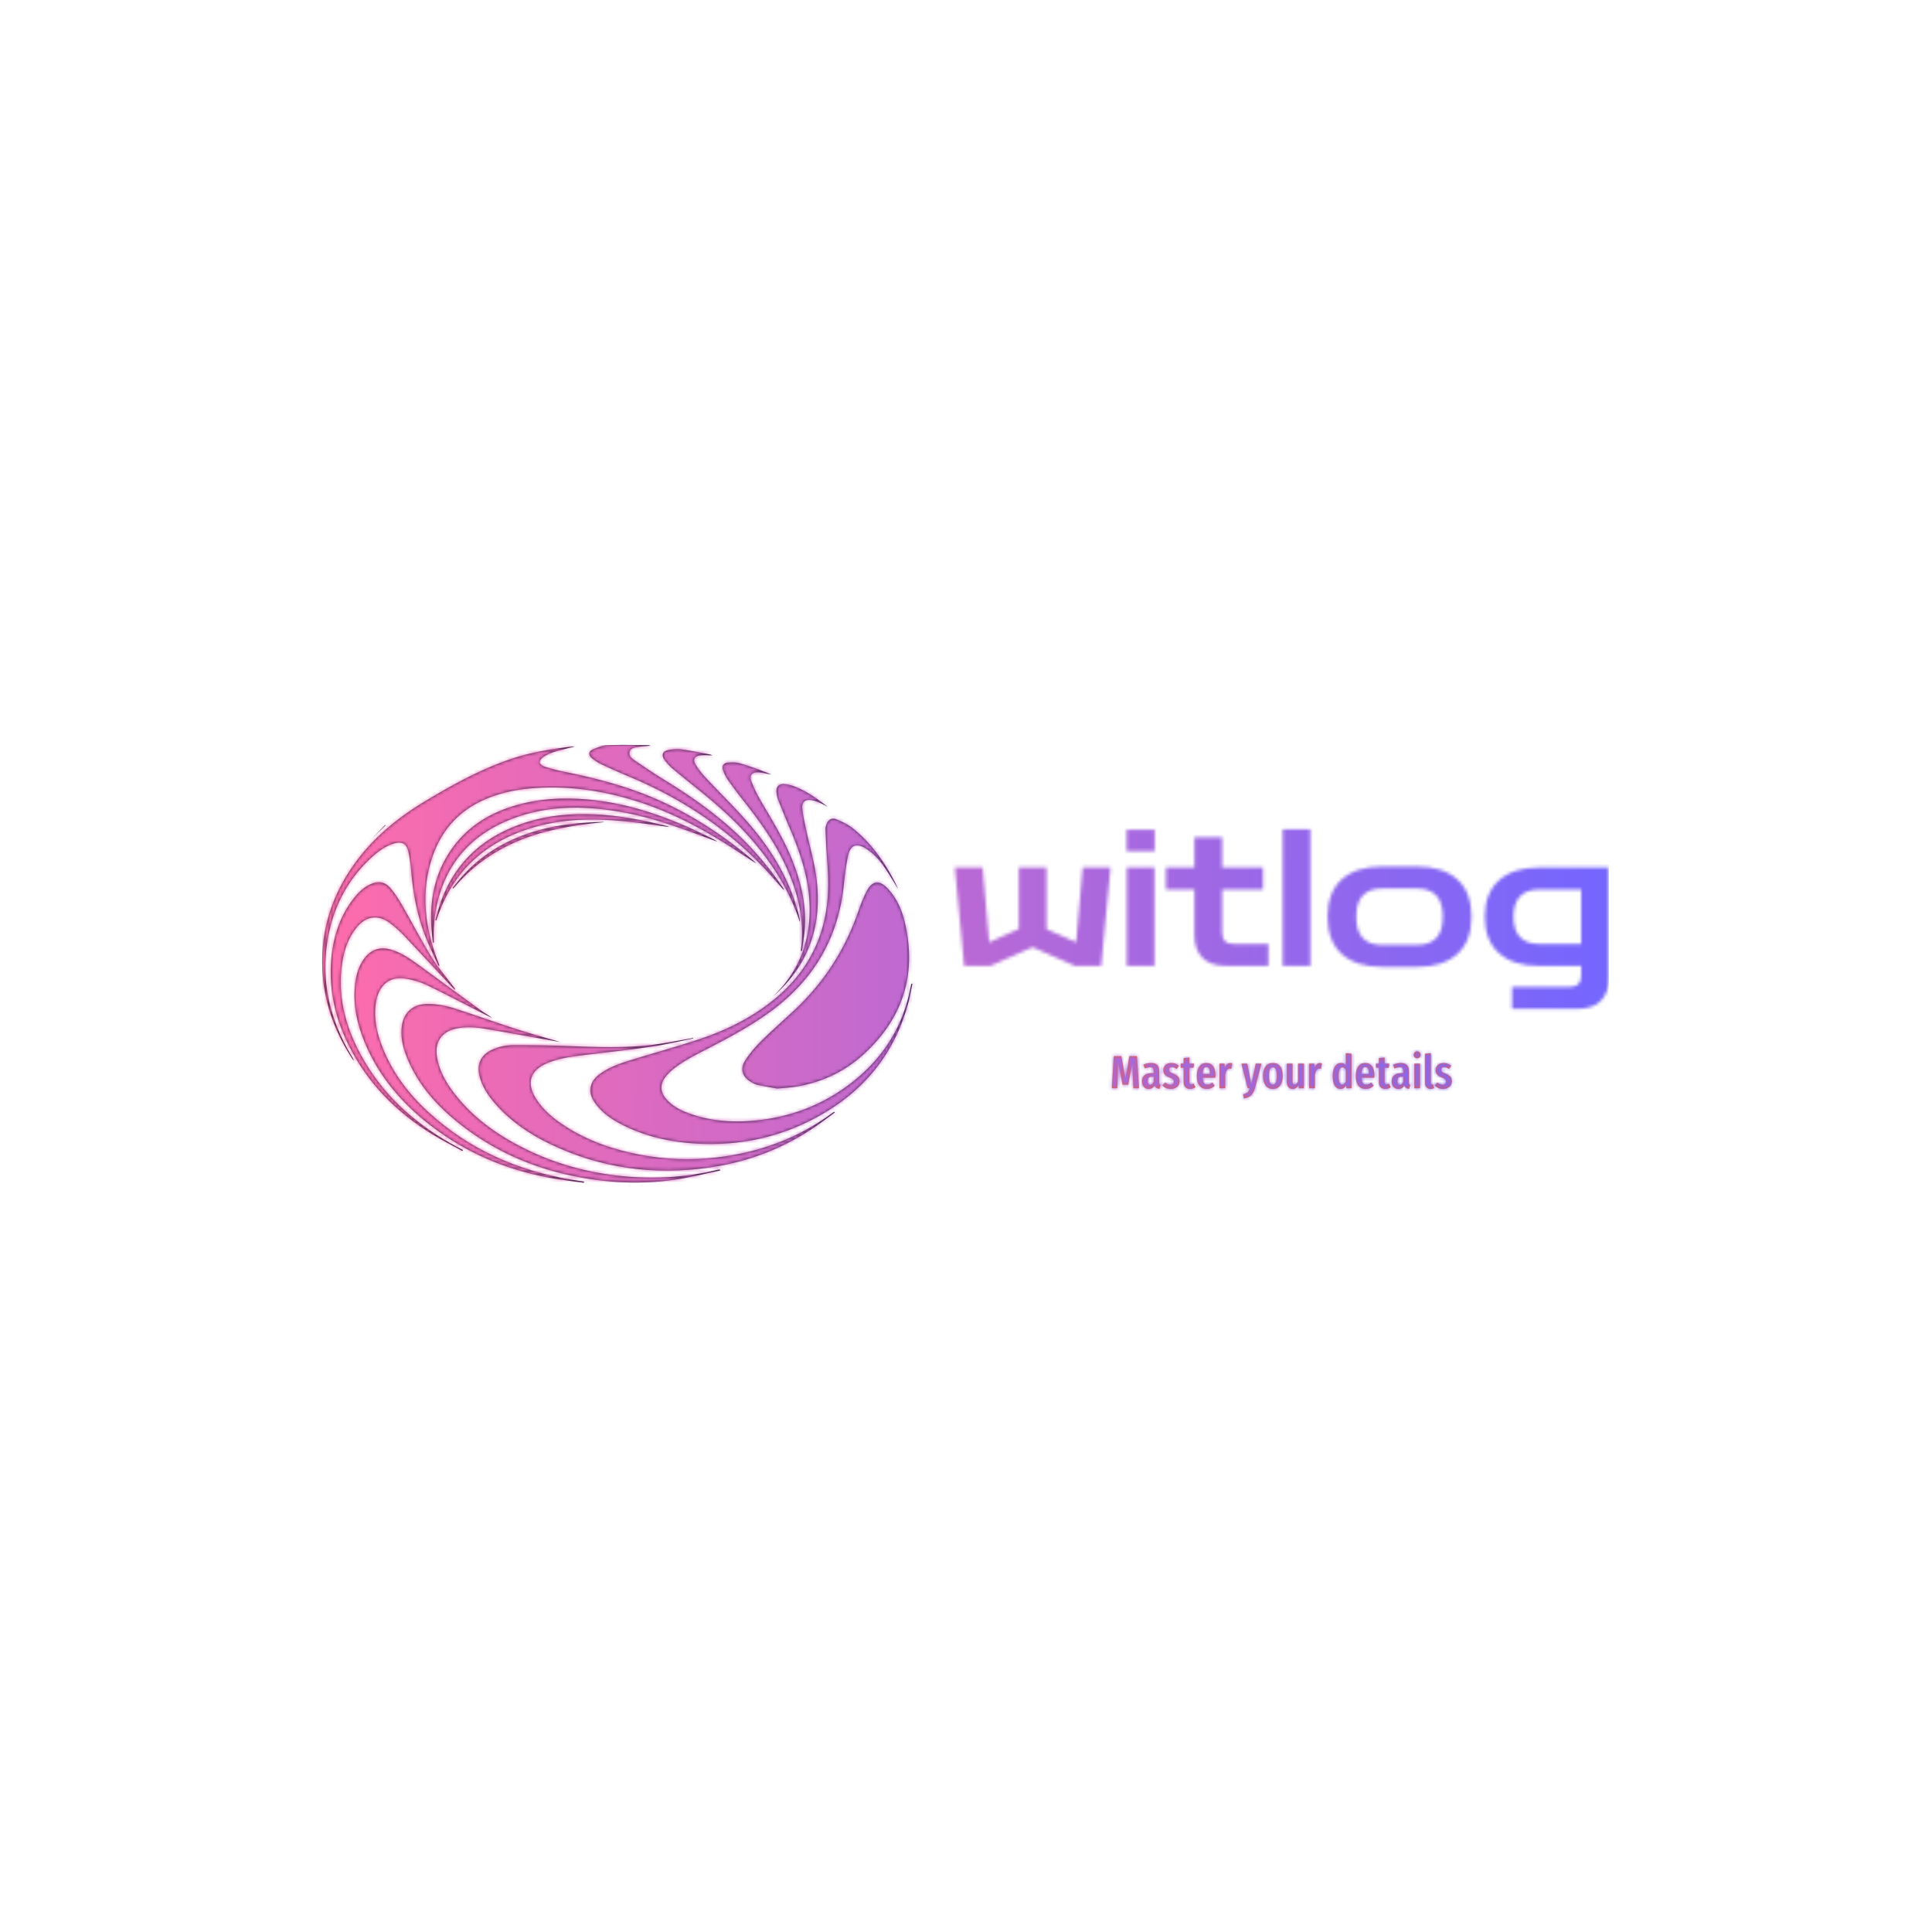 <svg xmlns="http://www.w3.org/2000/svg" xmlns:xlink="http://www.w3.org/1999/xlink" xmlns:svgjs="http://svgjs.dev/svgjs" version="1.1" viewBox="0 0 1500 1500"><rect width="1500" height="1500" fill="#ffffff"/><g transform="matrix(0.667,0,0,0.667,249.394,577.725)"><svg xmlns="http://www.w3.org/2000/svg" xmlns:xlink="http://www.w3.org/1999/xlink" viewBox="0 0 396 136" data-background-color="#ffffff" preserveAspectRatio="xMidYMid meet" height="515" width="1500"><g id="tight-bounds" transform="matrix(1,0,0,1,0.24,0.241)"><svg viewBox="0 0 395.52 134.601" height="134.601" width="395.52"><g><svg viewBox="0 0 778.031 264.776" height="134.601" width="395.52"><g transform="matrix(1,0,0,1,382.511,51.04)"><svg viewBox="0 0 395.52 162.696" height="162.696" width="395.52"><g id="textblocktransform"><svg viewBox="0 0 395.52 162.696" height="162.696" width="395.52" id="textblock"><g><svg viewBox="0 0 395.52 108.615" height="108.615" width="395.52"><g transform="matrix(1,0,0,1,0,0)"><svg width="395.52" viewBox="1.5 -35.75 171.14 47" height="108.615" data-palette-color="url(#58b0a23d-8a8a-4dac-89f2-ae5855b4a49c)"/></g></svg></g><g transform="matrix(1,0,0,1,94.925,134.256)"><svg viewBox="0 0 205.67 28.44" height="28.44" width="205.67"><g transform="matrix(1,0,0,1,0,0)"><svg width="205.67" viewBox="2 -39.65 365.16 50.5" height="28.44" data-palette-color="#ef5b2a"><path d="M29.05-34.55L31.25 0 25.2 0 24.6-14.6Q24.3-22.6 24.3-26L24.3-26 24.35-28.6 19.6-3.8 13.6-3.8 8.65-28.65Q8.7-27.15 8.7-24.05L8.7-24.05Q8.7-18.8 8.5-14.4L8.5-14.4 7.95 0 2 0 4.2-34.55 12.2-34.55 16.7-10.2 20.9-34.55 29.05-34.55ZM52.95-6.4Q52.95-5.1 53.3-4.48 53.65-3.85 54.45-3.45L54.45-3.45 53.2 0.65Q51.15 0.4 49.92-0.45 48.7-1.3 48.1-3.05L48.1-3.05Q45.8 0.75 41.65 0.75L41.65 0.75Q38.35 0.75 36.4-1.48 34.45-3.7 34.45-7.4L34.45-7.4Q34.45-11.7 37.12-13.95 39.8-16.2 44.9-16.2L44.9-16.2 46.95-16.2 46.95-18.05Q46.95-20.55 46.07-21.58 45.2-22.6 43.25-22.6L43.25-22.6Q40.9-22.6 37.4-21.3L37.4-21.3 36-25.3Q38-26.2 40.15-26.68 42.3-27.15 44.25-27.15L44.25-27.15Q52.95-27.15 52.95-18.35L52.95-18.35 52.95-6.4ZM43.3-3.7Q45.7-3.7 46.95-7L46.95-7 46.95-12.55 45.5-12.55Q42.95-12.55 41.77-11.4 40.6-10.25 40.6-7.85L40.6-7.85Q40.6-5.8 41.3-4.75 42-3.7 43.3-3.7L43.3-3.7ZM66.1-27.15Q70.8-27.15 74.05-24.05L74.05-24.05 71.7-20.7Q70.3-21.7 69.05-22.2 67.8-22.7 66.5-22.7L66.5-22.7Q65.05-22.7 64.22-21.93 63.4-21.15 63.4-19.8L63.4-19.8Q63.4-18.45 64.32-17.63 65.25-16.8 68.05-15.7L68.05-15.7Q71.5-14.35 73.15-12.5 74.8-10.65 74.8-7.55L74.8-7.55Q74.8-3.7 72.1-1.48 69.4 0.75 65.25 0.75L65.25 0.75Q62.55 0.75 60.27-0.23 58-1.2 56.3-2.95L56.3-2.95 59.3-6.25Q62.1-3.8 65-3.8L65-3.8Q66.65-3.8 67.6-4.67 68.55-5.55 68.55-7.1L68.55-7.1Q68.55-8.25 68.15-8.97 67.75-9.7 66.75-10.33 65.75-10.95 63.75-11.7L63.75-11.7Q60.3-13.05 58.82-14.85 57.35-16.65 57.35-19.45L57.35-19.45Q57.35-22.8 59.72-24.98 62.1-27.15 66.1-27.15L66.1-27.15ZM89.79-5L91.94-1.2Q89.49 0.75 86.19 0.75L86.19 0.75Q82.74 0.75 80.94-1.23 79.14-3.2 79.14-6.6L79.14-6.6 79.14-22 76.04-22 76.04-26.45 79.14-26.45 79.14-32.3 85.29-33.05 85.29-26.45 90.29-26.45 89.69-22 85.29-22 85.29-6.6Q85.29-4.2 87.34-4.2L87.34-4.2Q87.99-4.2 88.49-4.38 88.99-4.55 89.79-5L89.79-5ZM113.34-13.85Q113.34-13.4 113.19-11.3L113.19-11.3 99.54-11.3Q99.74-7.2 100.97-5.58 102.19-3.95 104.44-3.95L104.44-3.95Q105.99-3.95 107.24-4.48 108.49-5 109.94-6.15L109.94-6.15 112.49-2.65Q108.99 0.75 104.09 0.75L104.09 0.75Q98.89 0.75 96.12-2.85 93.34-6.45 93.34-13L93.34-13Q93.34-19.55 95.99-23.35 98.64-27.15 103.49-27.15L103.49-27.15Q108.14-27.15 110.74-23.78 113.34-20.4 113.34-13.85L113.34-13.85ZM107.34-15.3L107.34-15.65Q107.34-19.4 106.44-21.13 105.54-22.85 103.54-22.85L103.54-22.85Q101.69-22.85 100.72-21.18 99.74-19.5 99.54-15.3L99.54-15.3 107.34-15.3ZM129.29-27.1Q130.44-27.1 131.34-26.75L131.34-26.75 130.34-20.85Q129.34-21.1 128.49-21.1L128.49-21.1Q126.59-21.1 125.49-19.45 124.39-17.8 123.79-14.55L123.79-14.55 123.79 0 117.64 0 117.64-26.45 122.99-26.45 123.44-21.85Q125.29-27.1 129.29-27.1L129.29-27.1ZM162.68-26.45L155.68 0.1Q154.38 4.9 151.48 7.65 148.58 10.4 143.73 10.85L143.73 10.85 143.03 6.5Q146.18 5.85 147.76 4.42 149.33 3 150.23 0L150.23 0 147.93 0 141.23-26.45 147.48-26.45 151.88-4.1 156.58-26.45 162.68-26.45ZM174.98-27.15Q179.98-27.15 182.76-23.65 185.53-20.15 185.53-13.25L185.53-13.25Q185.53-6.65 182.73-2.95 179.93 0.75 174.98 0.75L174.98 0.75Q170.03 0.75 167.23-2.88 164.43-6.5 164.43-13.25L164.43-13.25Q164.43-19.95 167.23-23.55 170.03-27.15 174.98-27.15L174.98-27.15ZM174.98-22.5Q172.83-22.5 171.83-20.38 170.83-18.25 170.83-13.25L170.83-13.25Q170.83-8.2 171.83-6.08 172.83-3.95 174.98-3.95L174.98-3.95Q177.13-3.95 178.13-6.08 179.13-8.2 179.13-13.25L179.13-13.25Q179.13-18.3 178.13-20.4 177.13-22.5 174.98-22.5L174.98-22.5ZM208.23-26.45L208.23 0 202.88 0 202.58-3.35Q201.33-1.3 199.78-0.28 198.23 0.75 196.18 0.75L196.18 0.75Q193.28 0.75 191.6-1.3 189.93-3.35 189.93-6.65L189.93-6.65 189.93-26.45 196.08-26.45 196.08-7Q196.08-3.9 198.18-3.9L198.18-3.9Q199.38-3.9 200.33-4.83 201.28-5.75 202.08-7.45L202.08-7.45 202.08-26.45 208.23-26.45ZM225.58-27.1Q226.73-27.1 227.63-26.75L227.63-26.75 226.63-20.85Q225.63-21.1 224.78-21.1L224.78-21.1Q222.88-21.1 221.78-19.45 220.68-17.8 220.08-14.55L220.08-14.55 220.08 0 213.93 0 213.93-26.45 219.28-26.45 219.73-21.85Q221.58-27.1 225.58-27.1L225.58-27.1ZM253.27-37.7L259.42-37.05 259.42 0 253.97 0 253.67-3.05Q251.32 0.75 247.62 0.75L247.62 0.75Q243.52 0.75 241.35-2.93 239.17-6.6 239.17-13.2L239.17-13.2Q239.17-17.4 240.3-20.58 241.42-23.75 243.42-25.45 245.42-27.15 248.02-27.15L248.02-27.15Q251.22-27.15 253.27-24.5L253.27-24.5 253.27-37.7ZM249.37-3.9Q250.52-3.9 251.45-4.7 252.37-5.5 253.27-7L253.27-7 253.27-19.85Q251.67-22.55 249.62-22.55L249.62-22.55Q245.57-22.55 245.57-13.25L245.57-13.25Q245.57-8.2 246.57-6.05 247.57-3.9 249.37-3.9L249.37-3.9ZM283.97-13.85Q283.97-13.4 283.82-11.3L283.82-11.3 270.17-11.3Q270.37-7.2 271.59-5.58 272.82-3.95 275.07-3.95L275.07-3.95Q276.62-3.95 277.87-4.48 279.12-5 280.57-6.15L280.57-6.15 283.12-2.65Q279.62 0.75 274.72 0.75L274.72 0.75Q269.52 0.75 266.74-2.85 263.97-6.45 263.97-13L263.97-13Q263.97-19.55 266.62-23.35 269.27-27.15 274.12-27.15L274.12-27.15Q278.77-27.15 281.37-23.78 283.97-20.4 283.97-13.85L283.97-13.85ZM277.97-15.3L277.97-15.65Q277.97-19.4 277.07-21.13 276.17-22.85 274.17-22.85L274.17-22.85Q272.32-22.85 271.34-21.18 270.37-19.5 270.17-15.3L270.17-15.3 277.97-15.3ZM299.42-5L301.56-1.2Q299.12 0.75 295.81 0.75L295.81 0.75Q292.37 0.75 290.56-1.23 288.77-3.2 288.77-6.6L288.77-6.6 288.77-22 285.67-22 285.67-26.45 288.77-26.45 288.77-32.3 294.92-33.05 294.92-26.45 299.92-26.45 299.31-22 294.92-22 294.92-6.6Q294.92-4.2 296.97-4.2L296.97-4.2Q297.62-4.2 298.12-4.38 298.62-4.55 299.42-5L299.42-5ZM321.01-6.4Q321.01-5.1 321.36-4.48 321.71-3.85 322.51-3.45L322.51-3.45 321.26 0.65Q319.21 0.4 317.99-0.45 316.76-1.3 316.16-3.05L316.16-3.05Q313.86 0.75 309.71 0.75L309.71 0.75Q306.41 0.75 304.46-1.48 302.51-3.7 302.51-7.4L302.51-7.4Q302.51-11.7 305.19-13.95 307.86-16.2 312.96-16.2L312.96-16.2 315.01-16.2 315.01-18.05Q315.01-20.55 314.14-21.58 313.26-22.6 311.31-22.6L311.31-22.6Q308.96-22.6 305.46-21.3L305.46-21.3 304.06-25.3Q306.06-26.2 308.21-26.68 310.36-27.15 312.31-27.15L312.31-27.15Q321.01-27.15 321.01-18.35L321.01-18.35 321.01-6.4ZM311.36-3.7Q313.76-3.7 315.01-7L315.01-7 315.01-12.55 313.56-12.55Q311.01-12.55 309.84-11.4 308.66-10.25 308.66-7.85L308.66-7.85Q308.66-5.8 309.36-4.75 310.06-3.7 311.36-3.7L311.36-3.7ZM326.81-26.45L332.96-26.45 332.96 0 326.81 0 326.81-26.45ZM329.86-39.65Q331.51-39.65 332.54-38.6 333.56-37.55 333.56-35.9L333.56-35.9Q333.56-34.3 332.54-33.25 331.51-32.2 329.86-32.2L329.86-32.2Q328.21-32.2 327.19-33.25 326.16-34.3 326.16-35.9L326.16-35.9Q326.16-37.55 327.19-38.6 328.21-39.65 329.86-39.65L329.86-39.65ZM344.26 0.75Q341.56 0.75 339.98-0.93 338.41-2.6 338.41-5.4L338.41-5.4 338.41-37.05 344.56-37.7 344.56-5.65Q344.56-5 344.86-4.6 345.16-4.2 345.76-4.2L345.76-4.2Q346.11-4.2 346.43-4.3 346.76-4.4 346.86-4.4L346.86-4.4 348.06-0.2Q346.36 0.75 344.26 0.75L344.26 0.75ZM358.46-27.15Q363.16-27.15 366.41-24.05L366.41-24.05 364.06-20.7Q362.66-21.7 361.41-22.2 360.16-22.7 358.86-22.7L358.86-22.7Q357.41-22.7 356.58-21.93 355.76-21.15 355.76-19.8L355.76-19.8Q355.76-18.45 356.68-17.63 357.61-16.8 360.41-15.7L360.41-15.7Q363.86-14.35 365.51-12.5 367.16-10.65 367.16-7.55L367.16-7.55Q367.16-3.7 364.46-1.48 361.76 0.75 357.61 0.75L357.61 0.75Q354.91 0.75 352.63-0.23 350.36-1.2 348.66-2.95L348.66-2.95 351.66-6.25Q354.46-3.8 357.36-3.8L357.36-3.8Q359.01-3.8 359.96-4.67 360.91-5.55 360.91-7.1L360.91-7.1Q360.91-8.25 360.51-8.97 360.11-9.7 359.11-10.33 358.11-10.95 356.11-11.7L356.11-11.7Q352.66-13.05 351.18-14.85 349.71-16.65 349.71-19.45L349.71-19.45Q349.71-22.8 352.08-24.98 354.46-27.15 358.46-27.15L358.46-27.15Z" opacity="1" transform="matrix(1,0,0,1,0,0)" fill="#ef5b2a" class="slogan-text-1" data-fill-palette-color="secondary" id="text-1"/></svg></g></svg></g></svg></g></svg></g><g><svg viewBox="0 0 356.87 264.776" height="264.776" width="356.87"><g><svg xmlns="http://www.w3.org/2000/svg" xmlns:xlink="http://www.w3.org/1999/xlink" version="1.1" x="0" y="0" viewBox="5.132 16.711 89.736 66.578" enable-background="new 0 0 100 100" xml:space="preserve" height="264.776" width="356.87" class="icon-icon-0" data-fill-palette-color="accent" id="icon-0"><g fill="#301c3b" data-fill-palette-color="accent"><g fill="#301c3b" data-fill-palette-color="accent"><path fill-rule="evenodd" clip-rule="evenodd" d="M74.326 68.963C73.528 68.818 72.426 68.64 71.334 68.408 70.993 68.337 70.667 68.153 70.36 67.976 69.035 67.209 68.614 66.022 69.43 64.729 70.123 63.626 71.003 62.612 71.931 61.692 73.525 60.11 75.228 58.635 76.871 57.104 81.423 52.863 84.683 47.791 86.695 41.904 87.023 40.946 87.401 39.996 87.853 39.092 88.751 37.304 89.853 37.165 91.197 38.635 92.517 40.08 93.28 41.837 93.719 43.704 95.587 51.668 93.383 58.396 87.348 63.847 84.443 66.473 80.975 68.055 77.098 68.683 76.294 68.814 75.471 68.851 74.326 68.963" fill="#301c3b" data-fill-palette-color="accent"/><path fill-rule="evenodd" clip-rule="evenodd" d="M92.634 38.514C91.981 37.465 91.342 36.361 90.622 35.313 89.883 34.237 89.012 33.264 87.907 32.535 86.401 31.54 85.435 31.873 85.07 33.62 84.768 35.063 84.586 36.537 84.434 38.007 83.631 45.858 80.055 52.127 73.782 56.891 70.671 59.252 67.247 61.079 63.797 62.868 61.899 63.85 59.968 64.783 58.311 66.165A6.5 6.5 0 0 0 57.252 67.29C56.489 68.335 56.544 69.488 57.38 70.481 58.454 71.761 59.917 72.415 61.451 72.926 64.373 73.9 67.39 74.107 70.434 73.872 75.32 73.492 79.863 72.013 83.947 69.282 89.682 65.447 93.363 60.208 94.635 53.362 94.657 53.243 94.697 53.129 94.729 53.013L94.868 53.042C94.687 53.914 94.544 54.795 94.321 55.655 92.086 64.235 86.751 70.248 78.868 74.067 73.602 76.618 68.002 77.648 62.156 77.331 58.2 77.115 54.39 76.301 50.833 74.503 49.328 73.743 47.924 72.826 46.865 71.479 46.21 70.645 45.731 69.739 45.99 68.621 46.192 67.751 46.777 67.153 47.472 66.661 48.918 65.64 50.582 65.094 52.251 64.582 55.654 63.537 59.089 62.585 62.466 61.465 66.444 60.148 70.182 58.319 73.493 55.702 78.146 52.023 81.022 47.306 81.84 41.393 82.156 39.102 82.107 36.805 81.93 34.503A139 139 0 0 1 81.659 29.541C81.647 29.252 81.75 28.94 81.864 28.666 82.116 28.067 82.672 27.756 83.314 28.029 84.205 28.406 85.12 28.831 85.863 29.433 88.87 31.869 90.98 35.005 92.64 38.464 92.651 38.49 92.632 38.53 92.634 38.514" fill="#301c3b" data-fill-palette-color="accent"/><path fill-rule="evenodd" clip-rule="evenodd" d="M43.539 16.952C42.475 17.227 41.416 17.466 40.38 17.784A6.5 6.5 0 0 0 38.79 18.522C38.509 18.701 38.196 19.072 38.193 19.359 38.192 19.58 38.619 19.912 38.916 20.006 39.88 20.313 40.863 20.581 41.855 20.781 46.541 21.727 51.155 22.908 55.567 24.793 60.805 27.031 65.547 30.063 69.937 33.67 70.348 34.008 70.758 34.348 71.127 34.745L67.852 32.616C63.339 29.687 58.639 27.137 53.503 25.452 48.42 23.785 43.226 22.94 37.873 23.246 35.21 23.398 32.599 23.859 30.119 24.894 25.312 26.899 22.53 30.6 21.362 35.569 20.216 40.447 21.008 45.163 22.776 49.765 22.838 49.924 22.896 50.085 22.956 50.245L22.813 50.307C22.214 48.986 21.576 47.679 21.024 46.337 19.659 43.011 18.981 39.526 18.671 35.956A23.5 23.5 0 0 0 18.241 32.943C17.974 31.722 17.255 31.341 16.052 31.698 14.757 32.083 13.689 32.867 12.71 33.757 8.939 37.189 6.745 41.488 5.938 46.486 4.912 52.837 6.388 58.687 9.674 64.138 9.782 64.32 9.89 64.498 9.937 64.727 9.884 64.663 9.825 64.602 9.779 64.533 7.215 60.638 5.58 56.401 5.215 51.735 4.705 45.214 6.568 39.374 10.497 34.177 13.339 30.419 16.963 27.557 20.975 25.158 25.031 22.732 29.164 20.458 33.658 18.917 36.744 17.858 39.939 17.341 43.163 16.952 43.285 16.939 43.411 16.952 43.539 16.952" fill="#301c3b" data-fill-palette-color="accent"/><path fill-rule="evenodd" clip-rule="evenodd" d="M61.55 61.343C59.39 61.775 57.242 62.303 55.066 62.616 51.52 63.128 47.954 63.486 44.399 63.932 42.685 64.149 40.973 64.41 39.361 65.083 36.729 66.186 36.122 68.107 37.654 70.527 38.775 72.299 40.369 73.589 42.107 74.704 45.589 76.943 49.43 78.263 53.472 79.027 57.301 79.75 61.16 79.894 65.032 79.45 71.435 78.716 77.33 76.613 82.554 72.775 82.691 72.673 82.834 72.587 82.975 72.492 83.002 72.533 83.032 72.571 83.06 72.611 82.066 73.336 81.089 74.088 80.073 74.78 75.207 78.1 69.831 80.128 64.011 80.968 55.586 82.184 47.486 81.089 39.788 77.393 36.628 75.875 33.759 73.928 31.437 71.26 30.339 69.999 29.414 68.632 29.033 66.966 28.634 65.221 29.283 63.855 30.898 63.093 31.998 62.574 33.182 62.348 34.377 62.351 37.141 62.353 39.906 62.393 42.667 62.503 46.913 62.673 51.16 62.829 55.39 62.309 57.45 62.054 59.489 61.622 61.536 61.27z" fill="#301c3b" data-fill-palette-color="accent"/><path fill-rule="evenodd" clip-rule="evenodd" d="M65.631 81.426C63.879 81.803 62.135 82.223 60.373 82.549A42.4 42.4 0 0 1 47.745 82.966C39.341 81.999 31.708 79.104 25.171 73.624 22.13 71.077 19.604 68.096 18.079 64.378 17.404 62.731 16.974 61.027 17.289 59.219 17.612 57.367 18.956 56.202 20.835 56.118 22.428 56.047 23.963 56.358 25.458 56.843 28.605 57.867 31.726 58.979 34.877 59.991 37.074 60.696 39.305 61.298 41.366 61.899 40.358 61.72 39.18 61.508 38.002 61.301 35.18 60.8 32.361 60.271 29.532 59.813 28.175 59.593 26.799 59.559 25.434 59.854 23.32 60.312 22.246 61.877 22.566 64.03 22.882 66.156 23.892 67.964 25.17 69.634 28.063 73.414 31.84 76.08 36.061 78.161 40.363 80.283 44.916 81.58 49.677 82.16 54.914 82.796 60.101 82.556 65.236 81.319 65.355 81.292 65.479 81.283 65.6 81.265z" fill="#301c3b" data-fill-palette-color="accent"/><path fill-rule="evenodd" clip-rule="evenodd" d="M44.913 83.289C43.169 83.039 41.414 82.853 39.685 82.529 33.083 81.299 27.044 78.747 21.703 74.645 17.257 71.232 13.703 67.086 11.558 61.847 10.431 59.092 9.807 56.236 10.122 53.236 10.275 51.783 10.639 50.393 11.527 49.196 12.548 47.819 13.925 47.361 15.588 47.838 17.213 48.306 18.565 49.274 19.906 50.248 22.99 52.491 26.055 54.76 29.141 56.999 29.738 57.433 30.393 57.785 30.982 58.248 30.324 57.916 29.663 57.587 29.006 57.252 26.34 55.895 23.694 54.494 20.996 53.204 20.046 52.748 18.99 52.455 17.95 52.264 15.121 51.747 13.704 53.531 13.325 55.743 12.906 58.195 13.43 60.531 14.335 62.796 15.866 66.629 18.307 69.83 21.331 72.591 27.486 78.21 34.787 81.429 42.955 82.8 43.615 82.913 44.279 83.003 44.941 83.105z" fill="#301c3b" data-fill-palette-color="accent"/><path fill-rule="evenodd" clip-rule="evenodd" d="M26.441 78.456C24.935 77.625 23.396 76.85 21.929 75.953 16.472 72.621 12.11 68.233 9.212 62.482 7.166 58.423 6.156 54.124 6.495 49.567 6.753 46.091 7.745 42.85 9.92 40.056 10.614 39.164 11.417 38.377 12.469 37.9 13.629 37.375 14.65 37.5 15.482 38.459 16.163 39.246 16.738 40.141 17.259 41.046 18.778 43.684 20.167 46.4 21.762 48.989 22.777 50.635 24.067 52.111 25.232 53.663 25.291 53.739 25.346 53.816 25.334 53.957 25.145 53.78 24.947 53.613 24.771 53.426 22.437 50.92 20.123 48.396 17.767 45.911 17.022 45.125 16.224 44.365 15.348 43.735 13.556 42.445 11.755 42.758 10.361 44.486 9.114 46.028 8.484 47.835 8.187 49.759 7.418 54.738 8.595 59.358 10.935 63.716 14.088 69.591 18.79 73.93 24.523 77.22 25.185 77.6 25.866 77.95 26.538 78.313 26.504 78.36 26.473 78.408 26.441 78.456" fill="#301c3b" data-fill-palette-color="accent"/><path fill-rule="evenodd" clip-rule="evenodd" d="M21.966 46.788C21.889 46.054 21.789 45.32 21.74 44.583 21.457 40.259 22.268 36.203 24.783 32.594 27.09 29.286 30.303 27.231 34.102 26.047 37.87 24.874 41.729 24.66 45.64 25.023 52.036 25.615 57.948 27.77 63.661 30.572 64.202 30.838 64.744 31.105 65.255 31.438L61.132 29.924C57.532 28.606 53.889 27.439 50.093 26.819 44.648 25.929 39.246 25.931 34.016 27.943 27.43 30.476 23.505 35.242 22.341 42.229 22.215 42.983 22.151 43.753 22.112 44.517 22.074 45.265 22.104 46.015 22.104 46.764z" fill="#301c3b" data-fill-palette-color="accent"/><path fill-rule="evenodd" clip-rule="evenodd" d="M75.267 38.73C74.745 38.138 74.221 37.547 73.701 36.955 67.639 30.046 60.232 25.045 51.784 21.521A104 104 0 0 1 47.541 19.633 6.6 6.6 0 0 1 46.116 18.703C45.572 18.242 45.631 17.684 46.302 17.397 47.029 17.086 47.819 16.783 48.593 16.752 50.637 16.669 52.687 16.735 54.736 16.745 54.796 16.745 54.857 16.78 55.043 16.836 54.318 16.906 53.72 16.929 53.138 17.03 52.641 17.116 52.038 17.167 51.877 17.76 51.716 18.354 52.181 18.746 52.596 19.029 54.138 20.083 55.686 21.132 57.278 22.107 61.978 24.984 66.412 28.195 70.213 32.219A49 49 0 0 1 75.156 38.387C75.221 38.484 75.274 38.588 75.333 38.689z" fill="#301c3b" data-fill-palette-color="accent"/><path fill-rule="evenodd" clip-rule="evenodd" d="M81.998 26.127C81.645 25.942 81.303 25.733 80.936 25.578 80.513 25.399 80.078 25.227 79.631 25.122 78.656 24.893 78.046 25.336 78.129 26.338 78.221 27.412 78.471 28.476 78.694 29.535 79.216 32.005 79.946 34.446 80.27 36.94 81.194 44.036 79.181 50.145 73.705 54.941 73.951 54.69 74.201 54.445 74.441 54.187 74.698 53.916 74.957 53.643 75.196 53.357 78.224 49.69 79.448 45.443 79.231 40.738 79.044 36.74 77.788 33.027 76.233 29.39A152 152 0 0 1 74.459 25.043C74.317 24.684 74.248 24.286 74.208 23.9 74.126 23.1 74.564 22.614 75.367 22.673A5.6 5.6 0 0 1 76.87 23.007C78.772 23.713 80.395 24.906 81.998 26.127" fill="#301c3b" data-fill-palette-color="accent"/><path fill-rule="evenodd" clip-rule="evenodd" d="M77.751 43.611C76.375 39.438 74.234 35.824 71.581 32.5 69.055 29.334 66.114 26.587 62.975 24.042 61.465 22.818 59.949 21.604 58.458 20.357A8 8 0 0 1 57.247 19.082C56.629 18.268 56.858 17.651 57.862 17.473 58.487 17.363 59.151 17.302 59.773 17.39 61.235 17.596 62.681 17.903 64.133 18.172 64.212 18.187 64.286 18.229 64.472 18.301 63.782 18.301 63.21 18.256 62.648 18.311 61.744 18.4 61.443 18.937 61.919 19.718A12 12 0 0 0 63.409 21.661C65.489 23.89 67.676 26.023 69.689 28.311 73.283 32.392 76.109 36.932 77.516 42.253 77.611 42.614 77.688 42.979 77.767 43.343 77.779 43.394 77.763 43.448 77.751 43.611" fill="#301c3b" data-fill-palette-color="accent"/><path fill-rule="evenodd" clip-rule="evenodd" d="M77.906 48.028C77.941 47.73 77.982 47.432 78.01 47.132 78.43 42.601 77.231 38.416 75.269 34.397 73.619 31.012 71.399 28.002 69.082 25.056A67 67 0 0 1 66.811 22.017 6 6 0 0 1 66.081 20.541C65.872 19.955 66.154 19.463 66.769 19.409 67.397 19.354 68.072 19.343 68.665 19.517A48 48 0 0 1 73.441 21.221C72.763 21.106 72.088 20.929 71.406 20.891 70.464 20.838 70.041 21.357 70.383 22.247A21.4 21.4 0 0 0 71.896 25.355C73.573 28.211 75.316 31.029 76.559 34.116 77.89 37.424 78.715 40.834 78.52 44.425 78.455 45.638 78.236 46.843 78.085 48.051A4 4 0 0 1 77.906 48.028" fill="#301c3b" data-fill-palette-color="accent"/><path fill-rule="evenodd" clip-rule="evenodd" d="M22.331 43.36C22.637 42.347 22.886 41.313 23.256 40.324 25.539 34.222 29.991 30.447 36.097 28.502 39.497 27.419 43 27.109 46.554 27.268 50.275 27.435 53.905 28.149 57.508 29.038 57.603 29.062 57.694 29.112 57.902 29.197 56.173 28.963 54.573 28.733 52.968 28.53 47.749 27.873 42.548 27.734 37.425 29.199 30.075 31.302 24.986 35.826 22.562 43.176L22.483 43.405C22.432 43.392 22.381 43.375 22.331 43.36" fill="#301c3b" data-fill-palette-color="accent"/><path fill-rule="evenodd" clip-rule="evenodd" d="M48.016 28.454C45.354 28.696 42.729 29.062 40.138 29.659 34.663 30.919 29.831 33.346 25.969 37.515 25.661 37.848 25.369 38.193 25.069 38.532L24.965 38.445C25.492 37.811 25.996 37.157 26.549 36.547 29.682 33.093 33.592 30.928 38.046 29.686 41.227 28.798 44.486 28.498 47.773 28.425 47.854 28.424 47.935 28.444 48.016 28.454" fill="#301c3b" data-fill-palette-color="accent"/><path fill-rule="evenodd" clip-rule="evenodd" d="M14.697 28.899L12.692 30.95 14.766 28.944C14.743 28.929 14.719 28.915 14.697 28.899" fill="#301c3b" data-fill-palette-color="accent"/></g></g></svg></g></svg></g></svg></g><defs/><mask id="b6d29815-7d87-4fd1-9a36-fb75e754504d"><g id="SvgjsG6313"><svg viewBox="0 0 395.52 134.601" height="134.601" width="395.52"><g><svg viewBox="0 0 778.031 264.776" height="134.601" width="395.52"><g transform="matrix(1,0,0,1,382.511,51.04)"><svg viewBox="0 0 395.52 162.696" height="162.696" width="395.52"><g id="SvgjsG6312"><svg viewBox="0 0 395.52 162.696" height="162.696" width="395.52" id="SvgjsSvg6311"><g><svg viewBox="0 0 395.52 108.615" height="108.615" width="395.52"><g transform="matrix(1,0,0,1,0,0)"><svg width="395.52" viewBox="1.5 -35.75 171.14 47" height="108.615" data-palette-color="url(#58b0a23d-8a8a-4dac-89f2-ae5855b4a49c)"><path d="M10.8 0L3.95 0 1.5-25.75 8.8-25.75 10.5-6.2 18.25-9.7 18.25-25.75 25.5-25.75 25.5-9.65 33.25-6.2 34.95-25.75 42.25-25.75 39.8 0 32.95 0 21.85-4.9 10.8 0ZM53.75 0L46.5 0 46.5-25.75 53.75-25.75 53.75 0ZM53.8-30L46.45-30 46.45-35.65 53.8-35.65 53.8-30ZM83.55 0L72.65 0Q68.3 0 66.25-2.18 64.2-4.35 64.2-7.9L64.2-7.9 64.2-20 56.75-20 56.75-25.75 64.2-25.75 64.2-33.65 71.45-33.65 71.45-25.75 82.15-25.75 82.15-20 71.45-20 71.45-8.8Q71.45-5.75 74.45-5.75L74.45-5.75 83.55-5.75 83.55 0ZM94.54 0L87.29 0 87.29-35.75 94.54-35.75 94.54 0ZM122.49 0.25L113.24 0.25Q106.54 0.25 102.79-3.08 99.04-6.4 99.04-12.85L99.04-12.85Q99.04-19.35 102.79-22.68 106.54-26 113.24-26L113.24-26 122.49-26Q129.19-26 132.94-22.68 136.69-19.35 136.69-12.85L136.69-12.85Q136.69-6.4 132.94-3.08 129.19 0.25 122.49 0.25L122.49 0.25ZM113.24-5.5L113.24-5.5 122.49-5.5Q125.74-5.5 127.47-7.3 129.19-9.1 129.19-12.85L129.19-12.85Q129.19-16.65 127.47-18.45 125.74-20.25 122.49-20.25L122.49-20.25 113.24-20.25Q109.99-20.25 108.27-18.45 106.54-16.65 106.54-12.85L106.54-12.85Q106.54-9.1 108.27-7.3 109.99-5.5 113.24-5.5ZM164.19 11.25L147.29 11.25 147.29 5.5 162.39 5.5Q165.39 5.5 165.39 2.45L165.39 2.45 165.39 0 154.39 0Q147.69 0 143.94-3.3 140.19-6.6 140.19-12.85L140.19-12.85Q140.19-19.15 143.94-22.45 147.69-25.75 154.39-25.75L154.39-25.75 172.64-25.75 172.64 3.35Q172.64 6.9 170.59 9.08 168.54 11.25 164.19 11.25L164.19 11.25ZM154.39-5.75L154.39-5.75 165.39-5.75 165.39-20 154.39-20Q151.14-20 149.41-18.23 147.69-16.45 147.69-12.85L147.69-12.85Q147.69-9.3 149.41-7.53 151.14-5.75 154.39-5.75Z" opacity="1" transform="matrix(1,0,0,1,0,0)" fill="white" class="wordmark-text-0" id="SvgjsPath6310"/></svg></g></svg></g><g transform="matrix(1,0,0,1,94.925,134.256)"><svg viewBox="0 0 205.67 28.44" height="28.44" width="205.67"><g transform="matrix(1,0,0,1,0,0)"><svg width="205.67" viewBox="2 -39.65 365.16 50.5" height="28.44" data-palette-color="#ef5b2a"><path d="M29.05-34.55L31.25 0 25.2 0 24.6-14.6Q24.3-22.6 24.3-26L24.3-26 24.35-28.6 19.6-3.8 13.6-3.8 8.65-28.65Q8.7-27.15 8.7-24.05L8.7-24.05Q8.7-18.8 8.5-14.4L8.5-14.4 7.95 0 2 0 4.2-34.55 12.2-34.55 16.7-10.2 20.9-34.55 29.05-34.55ZM52.95-6.4Q52.95-5.1 53.3-4.48 53.65-3.85 54.45-3.45L54.45-3.45 53.2 0.65Q51.15 0.4 49.92-0.45 48.7-1.3 48.1-3.05L48.1-3.05Q45.8 0.75 41.65 0.75L41.65 0.75Q38.35 0.75 36.4-1.48 34.45-3.7 34.45-7.4L34.45-7.4Q34.45-11.7 37.12-13.95 39.8-16.2 44.9-16.2L44.9-16.2 46.95-16.2 46.95-18.05Q46.95-20.55 46.07-21.58 45.2-22.6 43.25-22.6L43.25-22.6Q40.9-22.6 37.4-21.3L37.4-21.3 36-25.3Q38-26.2 40.15-26.68 42.3-27.15 44.25-27.15L44.25-27.15Q52.95-27.15 52.95-18.35L52.95-18.35 52.95-6.4ZM43.3-3.7Q45.7-3.7 46.95-7L46.95-7 46.95-12.55 45.5-12.55Q42.95-12.55 41.77-11.4 40.6-10.25 40.6-7.85L40.6-7.85Q40.6-5.8 41.3-4.75 42-3.7 43.3-3.7L43.3-3.7ZM66.1-27.15Q70.8-27.15 74.05-24.05L74.05-24.05 71.7-20.7Q70.3-21.7 69.05-22.2 67.8-22.7 66.5-22.7L66.5-22.7Q65.05-22.7 64.22-21.93 63.4-21.15 63.4-19.8L63.4-19.8Q63.4-18.45 64.32-17.63 65.25-16.8 68.05-15.7L68.05-15.7Q71.5-14.35 73.15-12.5 74.8-10.65 74.8-7.55L74.8-7.55Q74.8-3.7 72.1-1.48 69.4 0.75 65.25 0.75L65.25 0.75Q62.55 0.75 60.27-0.23 58-1.2 56.3-2.95L56.3-2.95 59.3-6.25Q62.1-3.8 65-3.8L65-3.8Q66.65-3.8 67.6-4.67 68.55-5.55 68.55-7.1L68.55-7.1Q68.55-8.25 68.15-8.97 67.75-9.7 66.75-10.33 65.75-10.95 63.75-11.7L63.75-11.7Q60.3-13.05 58.82-14.85 57.35-16.65 57.35-19.45L57.35-19.45Q57.35-22.8 59.72-24.98 62.1-27.15 66.1-27.15L66.1-27.15ZM89.79-5L91.94-1.2Q89.49 0.75 86.19 0.75L86.19 0.75Q82.74 0.75 80.94-1.23 79.14-3.2 79.14-6.6L79.14-6.6 79.14-22 76.04-22 76.04-26.45 79.14-26.45 79.14-32.3 85.29-33.05 85.29-26.45 90.29-26.45 89.69-22 85.29-22 85.29-6.6Q85.29-4.2 87.34-4.2L87.34-4.2Q87.99-4.2 88.49-4.38 88.99-4.55 89.79-5L89.79-5ZM113.34-13.85Q113.34-13.4 113.19-11.3L113.19-11.3 99.54-11.3Q99.74-7.2 100.97-5.58 102.19-3.95 104.44-3.95L104.44-3.95Q105.99-3.95 107.24-4.48 108.49-5 109.94-6.15L109.94-6.15 112.49-2.65Q108.99 0.75 104.09 0.75L104.09 0.75Q98.89 0.75 96.12-2.85 93.34-6.45 93.34-13L93.34-13Q93.34-19.55 95.99-23.35 98.64-27.15 103.49-27.15L103.49-27.15Q108.14-27.15 110.74-23.78 113.34-20.4 113.34-13.85L113.34-13.85ZM107.34-15.3L107.34-15.65Q107.34-19.4 106.44-21.13 105.54-22.85 103.54-22.85L103.54-22.85Q101.69-22.85 100.72-21.18 99.74-19.5 99.54-15.3L99.54-15.3 107.34-15.3ZM129.29-27.1Q130.44-27.1 131.34-26.75L131.34-26.75 130.34-20.85Q129.34-21.1 128.49-21.1L128.49-21.1Q126.59-21.1 125.49-19.45 124.39-17.8 123.79-14.55L123.79-14.55 123.79 0 117.64 0 117.64-26.45 122.99-26.45 123.44-21.85Q125.29-27.1 129.29-27.1L129.29-27.1ZM162.68-26.45L155.68 0.1Q154.38 4.9 151.48 7.65 148.58 10.4 143.73 10.85L143.73 10.85 143.03 6.5Q146.18 5.85 147.76 4.42 149.33 3 150.23 0L150.23 0 147.93 0 141.23-26.45 147.48-26.45 151.88-4.1 156.58-26.45 162.68-26.45ZM174.98-27.15Q179.98-27.15 182.76-23.65 185.53-20.15 185.53-13.25L185.53-13.25Q185.53-6.65 182.73-2.95 179.93 0.75 174.98 0.75L174.98 0.75Q170.03 0.75 167.23-2.88 164.43-6.5 164.43-13.25L164.43-13.25Q164.43-19.95 167.23-23.55 170.03-27.15 174.98-27.15L174.98-27.15ZM174.98-22.5Q172.83-22.5 171.83-20.38 170.83-18.25 170.83-13.25L170.83-13.25Q170.83-8.2 171.83-6.08 172.83-3.95 174.98-3.95L174.98-3.95Q177.13-3.95 178.13-6.08 179.13-8.2 179.13-13.25L179.13-13.25Q179.13-18.3 178.13-20.4 177.13-22.5 174.98-22.5L174.98-22.5ZM208.23-26.45L208.23 0 202.88 0 202.58-3.35Q201.33-1.3 199.78-0.28 198.23 0.75 196.18 0.75L196.18 0.75Q193.28 0.75 191.6-1.3 189.93-3.35 189.93-6.65L189.93-6.65 189.93-26.45 196.08-26.45 196.08-7Q196.08-3.9 198.18-3.9L198.18-3.9Q199.38-3.9 200.33-4.83 201.28-5.75 202.08-7.45L202.08-7.45 202.08-26.45 208.23-26.45ZM225.58-27.1Q226.73-27.1 227.63-26.75L227.63-26.75 226.63-20.85Q225.63-21.1 224.78-21.1L224.78-21.1Q222.88-21.1 221.78-19.45 220.68-17.8 220.08-14.55L220.08-14.55 220.08 0 213.93 0 213.93-26.45 219.28-26.45 219.73-21.85Q221.58-27.1 225.58-27.1L225.58-27.1ZM253.27-37.7L259.42-37.05 259.42 0 253.97 0 253.67-3.05Q251.32 0.75 247.62 0.75L247.62 0.75Q243.52 0.75 241.35-2.93 239.17-6.6 239.17-13.2L239.17-13.2Q239.17-17.4 240.3-20.58 241.42-23.75 243.42-25.45 245.42-27.15 248.02-27.15L248.02-27.15Q251.22-27.15 253.27-24.5L253.27-24.5 253.27-37.7ZM249.37-3.9Q250.52-3.9 251.45-4.7 252.37-5.5 253.27-7L253.27-7 253.27-19.85Q251.67-22.55 249.62-22.55L249.62-22.55Q245.57-22.55 245.57-13.25L245.57-13.25Q245.57-8.2 246.57-6.05 247.57-3.9 249.37-3.9L249.37-3.9ZM283.97-13.85Q283.97-13.4 283.82-11.3L283.82-11.3 270.17-11.3Q270.37-7.2 271.59-5.58 272.82-3.95 275.07-3.95L275.07-3.95Q276.62-3.95 277.87-4.48 279.12-5 280.57-6.15L280.57-6.15 283.12-2.65Q279.62 0.75 274.72 0.75L274.72 0.75Q269.52 0.75 266.74-2.85 263.97-6.45 263.97-13L263.97-13Q263.97-19.55 266.62-23.35 269.27-27.15 274.12-27.15L274.12-27.15Q278.77-27.15 281.37-23.78 283.97-20.4 283.97-13.85L283.97-13.85ZM277.97-15.3L277.97-15.65Q277.97-19.4 277.07-21.13 276.17-22.85 274.17-22.85L274.17-22.85Q272.32-22.85 271.34-21.18 270.37-19.5 270.17-15.3L270.17-15.3 277.97-15.3ZM299.42-5L301.56-1.2Q299.12 0.75 295.81 0.75L295.81 0.75Q292.37 0.75 290.56-1.23 288.77-3.2 288.77-6.6L288.77-6.6 288.77-22 285.67-22 285.67-26.45 288.77-26.45 288.77-32.3 294.92-33.05 294.92-26.45 299.92-26.45 299.31-22 294.92-22 294.92-6.6Q294.92-4.2 296.97-4.2L296.97-4.2Q297.62-4.2 298.12-4.38 298.62-4.55 299.42-5L299.42-5ZM321.01-6.4Q321.01-5.1 321.36-4.48 321.71-3.85 322.51-3.45L322.51-3.45 321.26 0.65Q319.21 0.4 317.99-0.45 316.76-1.3 316.16-3.05L316.16-3.05Q313.86 0.75 309.71 0.75L309.71 0.75Q306.41 0.75 304.46-1.48 302.51-3.7 302.51-7.4L302.51-7.4Q302.51-11.7 305.19-13.95 307.86-16.2 312.96-16.2L312.96-16.2 315.01-16.2 315.01-18.05Q315.01-20.55 314.14-21.58 313.26-22.6 311.31-22.6L311.31-22.6Q308.96-22.6 305.46-21.3L305.46-21.3 304.06-25.3Q306.06-26.2 308.21-26.68 310.36-27.15 312.31-27.15L312.31-27.15Q321.01-27.15 321.01-18.35L321.01-18.35 321.01-6.4ZM311.36-3.7Q313.76-3.7 315.01-7L315.01-7 315.01-12.55 313.56-12.55Q311.01-12.55 309.84-11.4 308.66-10.25 308.66-7.85L308.66-7.85Q308.66-5.8 309.36-4.75 310.06-3.7 311.36-3.7L311.36-3.7ZM326.81-26.45L332.96-26.45 332.96 0 326.81 0 326.81-26.45ZM329.86-39.65Q331.51-39.65 332.54-38.6 333.56-37.55 333.56-35.9L333.56-35.9Q333.56-34.3 332.54-33.25 331.51-32.2 329.86-32.2L329.86-32.2Q328.21-32.2 327.19-33.25 326.16-34.3 326.16-35.9L326.16-35.9Q326.16-37.55 327.19-38.6 328.21-39.65 329.86-39.65L329.86-39.65ZM344.26 0.75Q341.56 0.75 339.98-0.93 338.41-2.6 338.41-5.4L338.41-5.4 338.41-37.05 344.56-37.7 344.56-5.65Q344.56-5 344.86-4.6 345.16-4.2 345.76-4.2L345.76-4.2Q346.11-4.2 346.43-4.3 346.76-4.4 346.86-4.4L346.86-4.4 348.06-0.2Q346.36 0.75 344.26 0.75L344.26 0.75ZM358.46-27.15Q363.16-27.15 366.41-24.05L366.41-24.05 364.06-20.7Q362.66-21.7 361.41-22.2 360.16-22.7 358.86-22.7L358.86-22.7Q357.41-22.7 356.58-21.93 355.76-21.15 355.76-19.8L355.76-19.8Q355.76-18.45 356.68-17.63 357.61-16.8 360.41-15.7L360.41-15.7Q363.86-14.35 365.51-12.5 367.16-10.65 367.16-7.55L367.16-7.55Q367.16-3.7 364.46-1.48 361.76 0.75 357.61 0.75L357.61 0.75Q354.91 0.75 352.63-0.23 350.36-1.2 348.66-2.95L348.66-2.95 351.66-6.25Q354.46-3.8 357.36-3.8L357.36-3.8Q359.01-3.8 359.96-4.67 360.91-5.55 360.91-7.1L360.91-7.1Q360.91-8.25 360.51-8.97 360.11-9.7 359.11-10.33 358.11-10.95 356.11-11.7L356.11-11.7Q352.66-13.05 351.18-14.85 349.71-16.65 349.71-19.45L349.71-19.45Q349.71-22.8 352.08-24.98 354.46-27.15 358.46-27.15L358.46-27.15Z" opacity="1" transform="matrix(1,0,0,1,0,0)" fill="black" class="slogan-text-1" id="SvgjsPath6309"/></svg></g></svg></g></svg></g></svg></g><g><svg viewBox="0 0 356.87 264.776" height="264.776" width="356.87"><g><svg xmlns="http://www.w3.org/2000/svg" xmlns:xlink="http://www.w3.org/1999/xlink" version="1.1" x="0" y="0" viewBox="5.132 16.711 89.736 66.578" enable-background="new 0 0 100 100" xml:space="preserve" height="264.776" width="356.87" class="icon-icon-0" data-fill-palette-color="accent" id="SvgjsSvg6308"><g fill="black"><g fill="black"><path fill-rule="evenodd" clip-rule="evenodd" d="M74.326 68.963C73.528 68.818 72.426 68.64 71.334 68.408 70.993 68.337 70.667 68.153 70.36 67.976 69.035 67.209 68.614 66.022 69.43 64.729 70.123 63.626 71.003 62.612 71.931 61.692 73.525 60.11 75.228 58.635 76.871 57.104 81.423 52.863 84.683 47.791 86.695 41.904 87.023 40.946 87.401 39.996 87.853 39.092 88.751 37.304 89.853 37.165 91.197 38.635 92.517 40.08 93.28 41.837 93.719 43.704 95.587 51.668 93.383 58.396 87.348 63.847 84.443 66.473 80.975 68.055 77.098 68.683 76.294 68.814 75.471 68.851 74.326 68.963" fill="black"/><path fill-rule="evenodd" clip-rule="evenodd" d="M92.634 38.514C91.981 37.465 91.342 36.361 90.622 35.313 89.883 34.237 89.012 33.264 87.907 32.535 86.401 31.54 85.435 31.873 85.07 33.62 84.768 35.063 84.586 36.537 84.434 38.007 83.631 45.858 80.055 52.127 73.782 56.891 70.671 59.252 67.247 61.079 63.797 62.868 61.899 63.85 59.968 64.783 58.311 66.165A6.5 6.5 0 0 0 57.252 67.29C56.489 68.335 56.544 69.488 57.38 70.481 58.454 71.761 59.917 72.415 61.451 72.926 64.373 73.9 67.39 74.107 70.434 73.872 75.32 73.492 79.863 72.013 83.947 69.282 89.682 65.447 93.363 60.208 94.635 53.362 94.657 53.243 94.697 53.129 94.729 53.013L94.868 53.042C94.687 53.914 94.544 54.795 94.321 55.655 92.086 64.235 86.751 70.248 78.868 74.067 73.602 76.618 68.002 77.648 62.156 77.331 58.2 77.115 54.39 76.301 50.833 74.503 49.328 73.743 47.924 72.826 46.865 71.479 46.21 70.645 45.731 69.739 45.99 68.621 46.192 67.751 46.777 67.153 47.472 66.661 48.918 65.64 50.582 65.094 52.251 64.582 55.654 63.537 59.089 62.585 62.466 61.465 66.444 60.148 70.182 58.319 73.493 55.702 78.146 52.023 81.022 47.306 81.84 41.393 82.156 39.102 82.107 36.805 81.93 34.503A139 139 0 0 1 81.659 29.541C81.647 29.252 81.75 28.94 81.864 28.666 82.116 28.067 82.672 27.756 83.314 28.029 84.205 28.406 85.12 28.831 85.863 29.433 88.87 31.869 90.98 35.005 92.64 38.464 92.651 38.49 92.632 38.53 92.634 38.514" fill="black"/><path fill-rule="evenodd" clip-rule="evenodd" d="M43.539 16.952C42.475 17.227 41.416 17.466 40.38 17.784A6.5 6.5 0 0 0 38.79 18.522C38.509 18.701 38.196 19.072 38.193 19.359 38.192 19.58 38.619 19.912 38.916 20.006 39.88 20.313 40.863 20.581 41.855 20.781 46.541 21.727 51.155 22.908 55.567 24.793 60.805 27.031 65.547 30.063 69.937 33.67 70.348 34.008 70.758 34.348 71.127 34.745L67.852 32.616C63.339 29.687 58.639 27.137 53.503 25.452 48.42 23.785 43.226 22.94 37.873 23.246 35.21 23.398 32.599 23.859 30.119 24.894 25.312 26.899 22.53 30.6 21.362 35.569 20.216 40.447 21.008 45.163 22.776 49.765 22.838 49.924 22.896 50.085 22.956 50.245L22.813 50.307C22.214 48.986 21.576 47.679 21.024 46.337 19.659 43.011 18.981 39.526 18.671 35.956A23.5 23.5 0 0 0 18.241 32.943C17.974 31.722 17.255 31.341 16.052 31.698 14.757 32.083 13.689 32.867 12.71 33.757 8.939 37.189 6.745 41.488 5.938 46.486 4.912 52.837 6.388 58.687 9.674 64.138 9.782 64.32 9.89 64.498 9.937 64.727 9.884 64.663 9.825 64.602 9.779 64.533 7.215 60.638 5.58 56.401 5.215 51.735 4.705 45.214 6.568 39.374 10.497 34.177 13.339 30.419 16.963 27.557 20.975 25.158 25.031 22.732 29.164 20.458 33.658 18.917 36.744 17.858 39.939 17.341 43.163 16.952 43.285 16.939 43.411 16.952 43.539 16.952" fill="black"/><path fill-rule="evenodd" clip-rule="evenodd" d="M61.55 61.343C59.39 61.775 57.242 62.303 55.066 62.616 51.52 63.128 47.954 63.486 44.399 63.932 42.685 64.149 40.973 64.41 39.361 65.083 36.729 66.186 36.122 68.107 37.654 70.527 38.775 72.299 40.369 73.589 42.107 74.704 45.589 76.943 49.43 78.263 53.472 79.027 57.301 79.75 61.16 79.894 65.032 79.45 71.435 78.716 77.33 76.613 82.554 72.775 82.691 72.673 82.834 72.587 82.975 72.492 83.002 72.533 83.032 72.571 83.06 72.611 82.066 73.336 81.089 74.088 80.073 74.78 75.207 78.1 69.831 80.128 64.011 80.968 55.586 82.184 47.486 81.089 39.788 77.393 36.628 75.875 33.759 73.928 31.437 71.26 30.339 69.999 29.414 68.632 29.033 66.966 28.634 65.221 29.283 63.855 30.898 63.093 31.998 62.574 33.182 62.348 34.377 62.351 37.141 62.353 39.906 62.393 42.667 62.503 46.913 62.673 51.16 62.829 55.39 62.309 57.45 62.054 59.489 61.622 61.536 61.27z" fill="black"/><path fill-rule="evenodd" clip-rule="evenodd" d="M65.631 81.426C63.879 81.803 62.135 82.223 60.373 82.549A42.4 42.4 0 0 1 47.745 82.966C39.341 81.999 31.708 79.104 25.171 73.624 22.13 71.077 19.604 68.096 18.079 64.378 17.404 62.731 16.974 61.027 17.289 59.219 17.612 57.367 18.956 56.202 20.835 56.118 22.428 56.047 23.963 56.358 25.458 56.843 28.605 57.867 31.726 58.979 34.877 59.991 37.074 60.696 39.305 61.298 41.366 61.899 40.358 61.72 39.18 61.508 38.002 61.301 35.18 60.8 32.361 60.271 29.532 59.813 28.175 59.593 26.799 59.559 25.434 59.854 23.32 60.312 22.246 61.877 22.566 64.03 22.882 66.156 23.892 67.964 25.17 69.634 28.063 73.414 31.84 76.08 36.061 78.161 40.363 80.283 44.916 81.58 49.677 82.16 54.914 82.796 60.101 82.556 65.236 81.319 65.355 81.292 65.479 81.283 65.6 81.265z" fill="black"/><path fill-rule="evenodd" clip-rule="evenodd" d="M44.913 83.289C43.169 83.039 41.414 82.853 39.685 82.529 33.083 81.299 27.044 78.747 21.703 74.645 17.257 71.232 13.703 67.086 11.558 61.847 10.431 59.092 9.807 56.236 10.122 53.236 10.275 51.783 10.639 50.393 11.527 49.196 12.548 47.819 13.925 47.361 15.588 47.838 17.213 48.306 18.565 49.274 19.906 50.248 22.99 52.491 26.055 54.76 29.141 56.999 29.738 57.433 30.393 57.785 30.982 58.248 30.324 57.916 29.663 57.587 29.006 57.252 26.34 55.895 23.694 54.494 20.996 53.204 20.046 52.748 18.99 52.455 17.95 52.264 15.121 51.747 13.704 53.531 13.325 55.743 12.906 58.195 13.43 60.531 14.335 62.796 15.866 66.629 18.307 69.83 21.331 72.591 27.486 78.21 34.787 81.429 42.955 82.8 43.615 82.913 44.279 83.003 44.941 83.105z" fill="black"/><path fill-rule="evenodd" clip-rule="evenodd" d="M26.441 78.456C24.935 77.625 23.396 76.85 21.929 75.953 16.472 72.621 12.11 68.233 9.212 62.482 7.166 58.423 6.156 54.124 6.495 49.567 6.753 46.091 7.745 42.85 9.92 40.056 10.614 39.164 11.417 38.377 12.469 37.9 13.629 37.375 14.65 37.5 15.482 38.459 16.163 39.246 16.738 40.141 17.259 41.046 18.778 43.684 20.167 46.4 21.762 48.989 22.777 50.635 24.067 52.111 25.232 53.663 25.291 53.739 25.346 53.816 25.334 53.957 25.145 53.78 24.947 53.613 24.771 53.426 22.437 50.92 20.123 48.396 17.767 45.911 17.022 45.125 16.224 44.365 15.348 43.735 13.556 42.445 11.755 42.758 10.361 44.486 9.114 46.028 8.484 47.835 8.187 49.759 7.418 54.738 8.595 59.358 10.935 63.716 14.088 69.591 18.79 73.93 24.523 77.22 25.185 77.6 25.866 77.95 26.538 78.313 26.504 78.36 26.473 78.408 26.441 78.456" fill="black"/><path fill-rule="evenodd" clip-rule="evenodd" d="M21.966 46.788C21.889 46.054 21.789 45.32 21.74 44.583 21.457 40.259 22.268 36.203 24.783 32.594 27.09 29.286 30.303 27.231 34.102 26.047 37.87 24.874 41.729 24.66 45.64 25.023 52.036 25.615 57.948 27.77 63.661 30.572 64.202 30.838 64.744 31.105 65.255 31.438L61.132 29.924C57.532 28.606 53.889 27.439 50.093 26.819 44.648 25.929 39.246 25.931 34.016 27.943 27.43 30.476 23.505 35.242 22.341 42.229 22.215 42.983 22.151 43.753 22.112 44.517 22.074 45.265 22.104 46.015 22.104 46.764z" fill="black"/><path fill-rule="evenodd" clip-rule="evenodd" d="M75.267 38.73C74.745 38.138 74.221 37.547 73.701 36.955 67.639 30.046 60.232 25.045 51.784 21.521A104 104 0 0 1 47.541 19.633 6.6 6.6 0 0 1 46.116 18.703C45.572 18.242 45.631 17.684 46.302 17.397 47.029 17.086 47.819 16.783 48.593 16.752 50.637 16.669 52.687 16.735 54.736 16.745 54.796 16.745 54.857 16.78 55.043 16.836 54.318 16.906 53.72 16.929 53.138 17.03 52.641 17.116 52.038 17.167 51.877 17.76 51.716 18.354 52.181 18.746 52.596 19.029 54.138 20.083 55.686 21.132 57.278 22.107 61.978 24.984 66.412 28.195 70.213 32.219A49 49 0 0 1 75.156 38.387C75.221 38.484 75.274 38.588 75.333 38.689z" fill="black"/><path fill-rule="evenodd" clip-rule="evenodd" d="M81.998 26.127C81.645 25.942 81.303 25.733 80.936 25.578 80.513 25.399 80.078 25.227 79.631 25.122 78.656 24.893 78.046 25.336 78.129 26.338 78.221 27.412 78.471 28.476 78.694 29.535 79.216 32.005 79.946 34.446 80.27 36.94 81.194 44.036 79.181 50.145 73.705 54.941 73.951 54.69 74.201 54.445 74.441 54.187 74.698 53.916 74.957 53.643 75.196 53.357 78.224 49.69 79.448 45.443 79.231 40.738 79.044 36.74 77.788 33.027 76.233 29.39A152 152 0 0 1 74.459 25.043C74.317 24.684 74.248 24.286 74.208 23.9 74.126 23.1 74.564 22.614 75.367 22.673A5.6 5.6 0 0 1 76.87 23.007C78.772 23.713 80.395 24.906 81.998 26.127" fill="black"/><path fill-rule="evenodd" clip-rule="evenodd" d="M77.751 43.611C76.375 39.438 74.234 35.824 71.581 32.5 69.055 29.334 66.114 26.587 62.975 24.042 61.465 22.818 59.949 21.604 58.458 20.357A8 8 0 0 1 57.247 19.082C56.629 18.268 56.858 17.651 57.862 17.473 58.487 17.363 59.151 17.302 59.773 17.39 61.235 17.596 62.681 17.903 64.133 18.172 64.212 18.187 64.286 18.229 64.472 18.301 63.782 18.301 63.21 18.256 62.648 18.311 61.744 18.4 61.443 18.937 61.919 19.718A12 12 0 0 0 63.409 21.661C65.489 23.89 67.676 26.023 69.689 28.311 73.283 32.392 76.109 36.932 77.516 42.253 77.611 42.614 77.688 42.979 77.767 43.343 77.779 43.394 77.763 43.448 77.751 43.611" fill="black"/><path fill-rule="evenodd" clip-rule="evenodd" d="M77.906 48.028C77.941 47.73 77.982 47.432 78.01 47.132 78.43 42.601 77.231 38.416 75.269 34.397 73.619 31.012 71.399 28.002 69.082 25.056A67 67 0 0 1 66.811 22.017 6 6 0 0 1 66.081 20.541C65.872 19.955 66.154 19.463 66.769 19.409 67.397 19.354 68.072 19.343 68.665 19.517A48 48 0 0 1 73.441 21.221C72.763 21.106 72.088 20.929 71.406 20.891 70.464 20.838 70.041 21.357 70.383 22.247A21.4 21.4 0 0 0 71.896 25.355C73.573 28.211 75.316 31.029 76.559 34.116 77.89 37.424 78.715 40.834 78.52 44.425 78.455 45.638 78.236 46.843 78.085 48.051A4 4 0 0 1 77.906 48.028" fill="black"/><path fill-rule="evenodd" clip-rule="evenodd" d="M22.331 43.36C22.637 42.347 22.886 41.313 23.256 40.324 25.539 34.222 29.991 30.447 36.097 28.502 39.497 27.419 43 27.109 46.554 27.268 50.275 27.435 53.905 28.149 57.508 29.038 57.603 29.062 57.694 29.112 57.902 29.197 56.173 28.963 54.573 28.733 52.968 28.53 47.749 27.873 42.548 27.734 37.425 29.199 30.075 31.302 24.986 35.826 22.562 43.176L22.483 43.405C22.432 43.392 22.381 43.375 22.331 43.36" fill="black"/><path fill-rule="evenodd" clip-rule="evenodd" d="M48.016 28.454C45.354 28.696 42.729 29.062 40.138 29.659 34.663 30.919 29.831 33.346 25.969 37.515 25.661 37.848 25.369 38.193 25.069 38.532L24.965 38.445C25.492 37.811 25.996 37.157 26.549 36.547 29.682 33.093 33.592 30.928 38.046 29.686 41.227 28.798 44.486 28.498 47.773 28.425 47.854 28.424 47.935 28.444 48.016 28.454" fill="black"/><path fill-rule="evenodd" clip-rule="evenodd" d="M14.697 28.899L12.692 30.95 14.766 28.944C14.743 28.929 14.719 28.915 14.697 28.899" fill="black"/></g></g></svg></g></svg></g></svg></g><defs><mask/></defs></svg><rect width="395.52" height="134.601" fill="black" stroke="none" visibility="hidden"/></g></mask><linearGradient x1="0" x2="1" y1="0.548" y2="0.55" id="58b0a23d-8a8a-4dac-89f2-ae5855b4a49c"><stop stop-color="#ff6cab" offset="0"/><stop stop-color="#7366ff" offset="1"/></linearGradient><rect width="395.52" height="135.518" fill="url(#58b0a23d-8a8a-4dac-89f2-ae5855b4a49c)" mask="url(#b6d29815-7d87-4fd1-9a36-fb75e754504d)" data-fill-palette-color="primary"/></svg><rect width="395.52" height="134.601" fill="none" stroke="none" visibility="hidden"/></g></svg></g></svg>